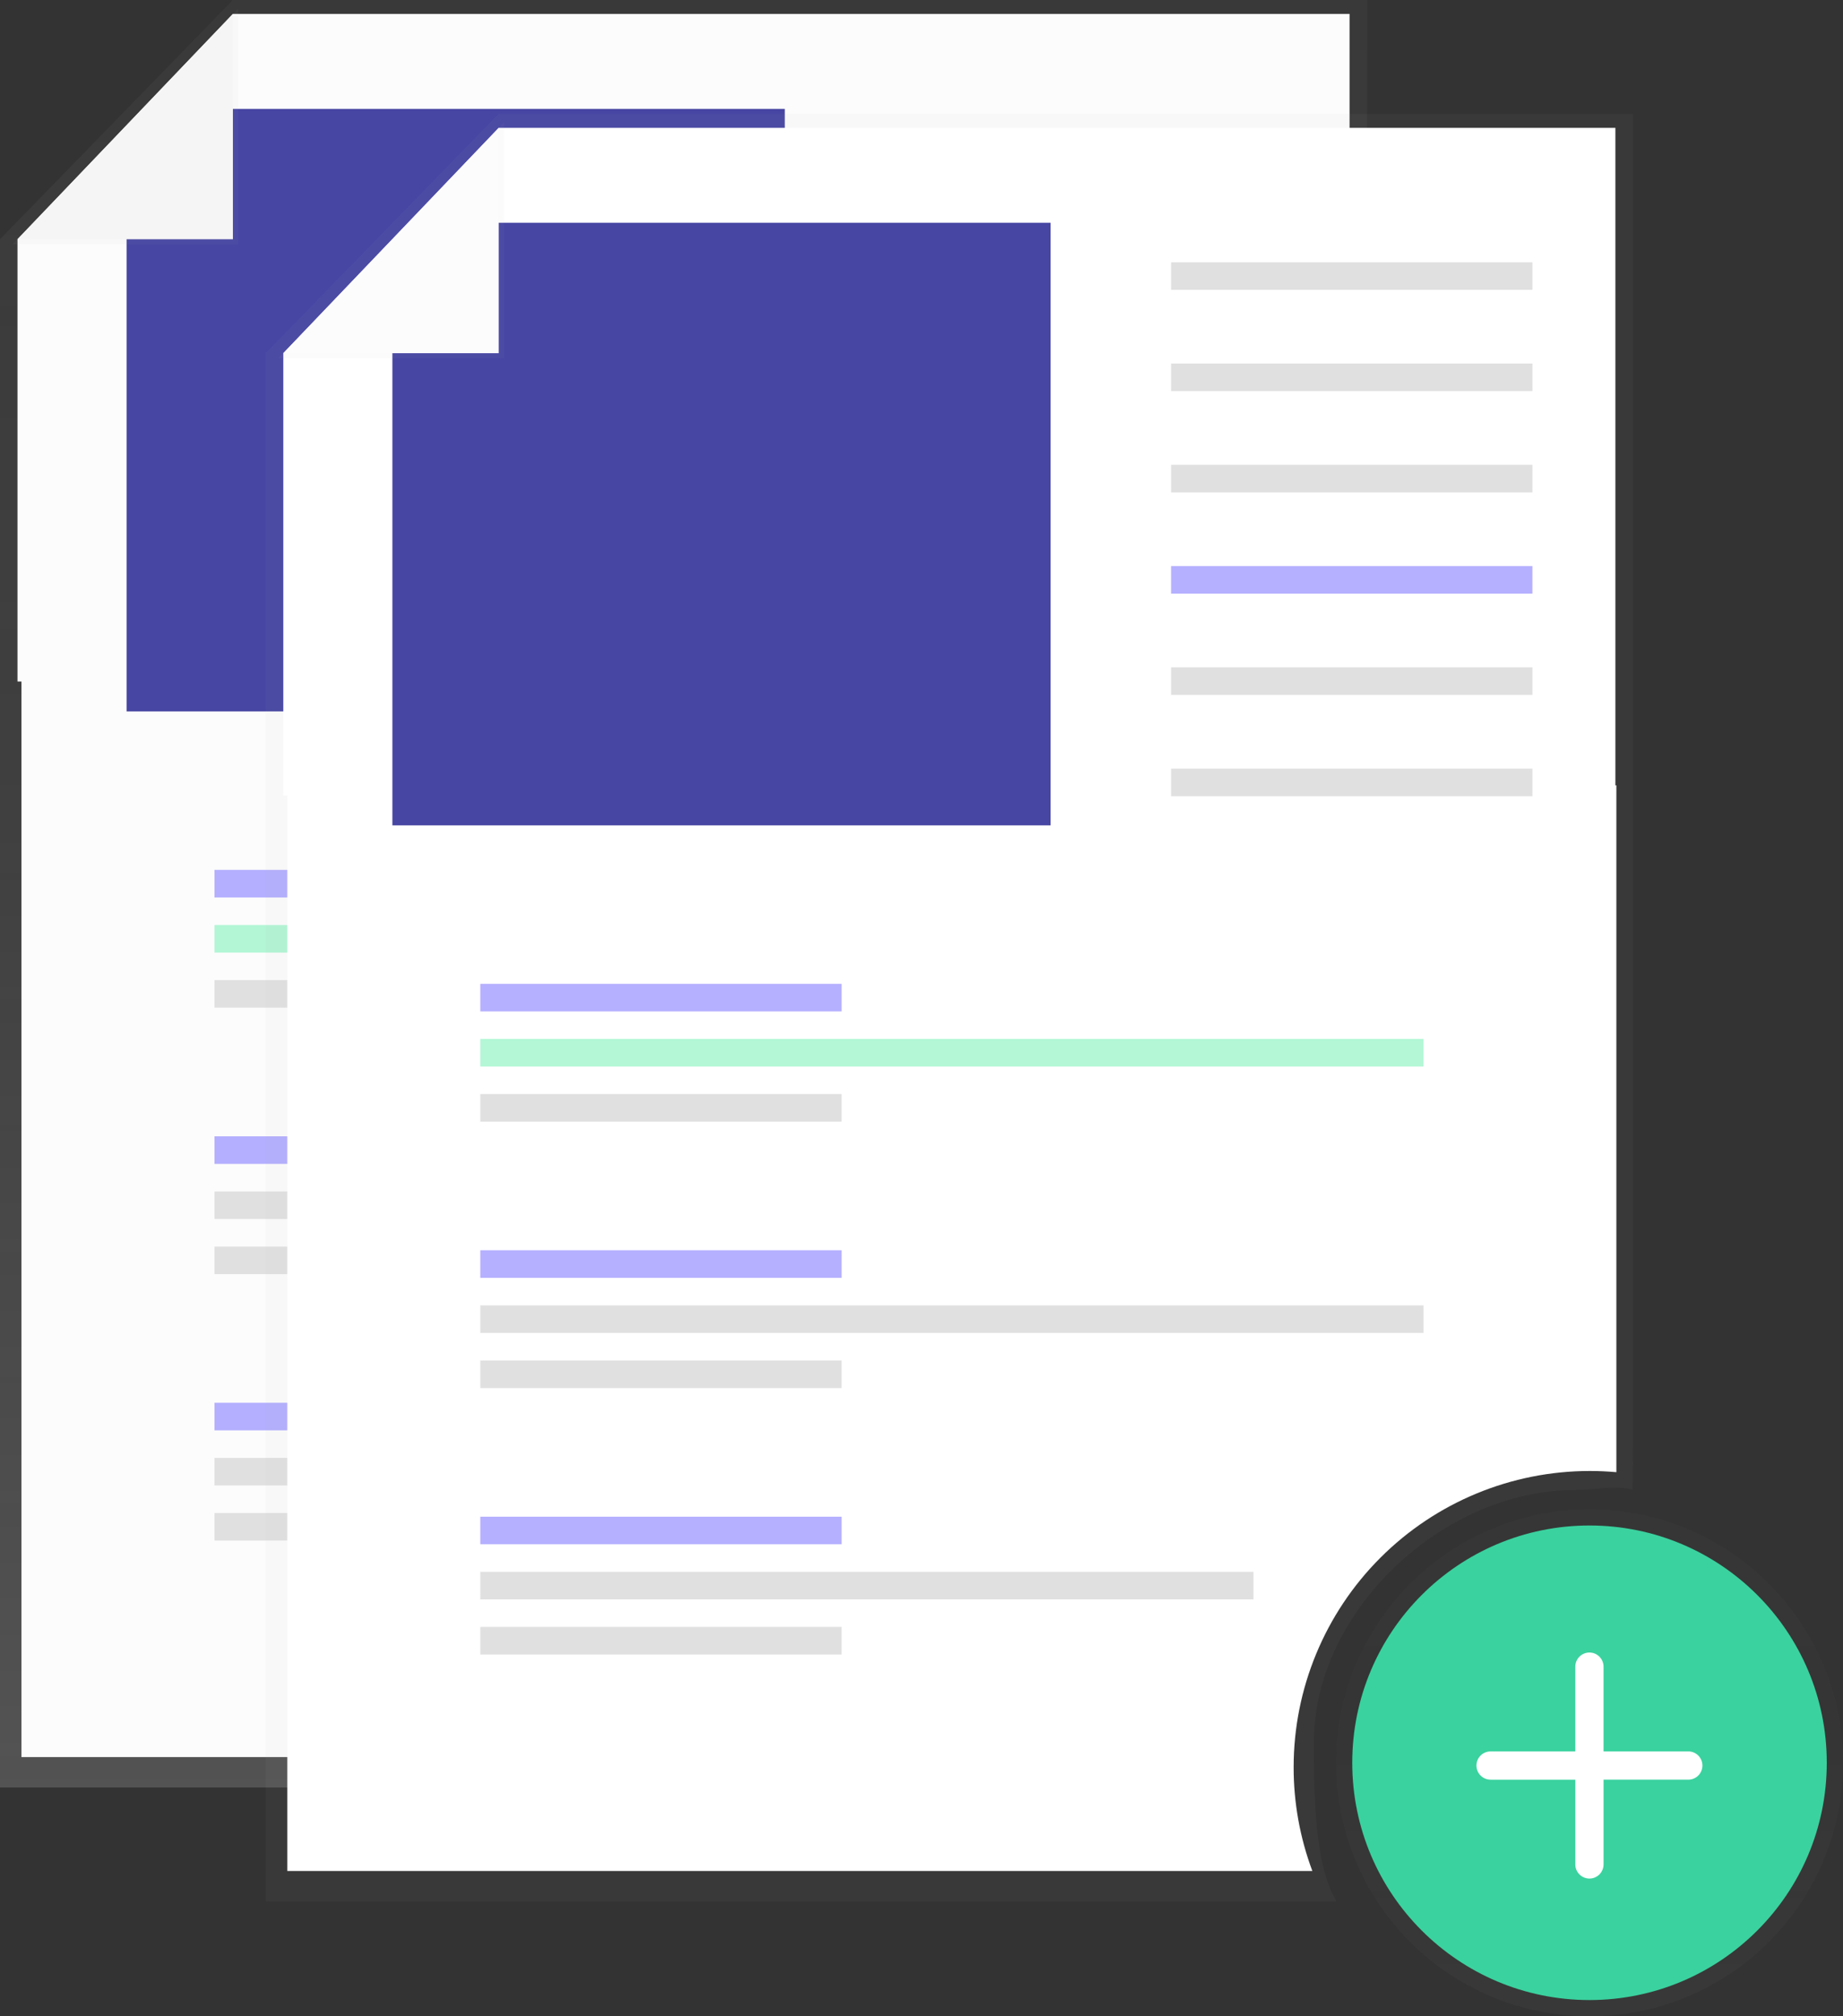 <svg width="192" height="210" viewBox="0 0 192 210" fill="none" xmlns="http://www.w3.org/2000/svg">
<rect x="0" y="0" width="192" height="210" fill="#333333" stroke="none"/>
<path d="M109.187 169.555C109.187 155.906 122.666 143.323 136.317 143.323C138.409 143.323 140.437 142.795 142.383 143.28C142.41 142.684 142.426 139.183 142.426 138.581V0H24.264L0 24.919V186.167H111.56C109.16 182.36 109.187 174.391 109.187 169.555Z" fill="url(#paint0_linear)"/>
<path d="M107.077 172.192C107.077 164.009 110.328 156.162 116.115 150.376C121.902 144.59 129.75 141.34 137.934 141.34C138.865 141.34 139.78 141.385 140.698 141.464V69.929H2.236V183.003H109.026C107.733 179.545 107.073 175.883 107.077 172.192Z" fill="#FCFCFC"/>
<path d="M140.595 70.984H1.822V24.919L24.264 1.45H140.595V70.984Z" fill="#FCFCFC"/>
<path d="M131.953 15.45H94.309V18.321H131.953V15.45Z" fill="#E0E0E0"/>
<path d="M131.953 25.998H94.309V28.869H131.953V25.998Z" fill="#E0E0E0"/>
<path d="M131.953 36.545H94.309V39.417H131.953V36.545Z" fill="#E0E0E0"/>
<path opacity="0.5" d="M131.953 47.093H94.309V49.965H131.953V47.093Z" fill="#6C63FF"/>
<path d="M131.953 57.641H94.309V60.512H131.953V57.641Z" fill="#E0E0E0"/>
<path d="M131.953 68.189H94.309V71.06H131.953V68.189Z" fill="#E0E0E0"/>
<path opacity="0.5" d="M59.987 90.602H22.344V93.474H59.987V90.602Z" fill="#6C63FF"/>
<path d="M59.987 102.083H22.344V104.955H59.987V102.083Z" fill="#E0E0E0"/>
<path opacity="0.5" d="M120.601 96.343H22.344V99.215H120.601V96.343Z" fill="#69F0AE"/>
<path opacity="0.5" d="M59.987 118.351H22.344V121.222H59.987V118.351Z" fill="#6C63FF"/>
<path d="M59.987 129.834H22.344V132.706H59.987V129.834Z" fill="#E0E0E0"/>
<path d="M120.601 124.091H22.344V126.963H120.601V124.091Z" fill="#E0E0E0"/>
<path opacity="0.5" d="M59.987 146.102H22.344V148.973H59.987V146.102Z" fill="#6C63FF"/>
<path d="M59.987 157.583H22.344V160.455H59.987V157.583Z" fill="#E0E0E0"/>
<path d="M102.891 151.843H22.344V154.714H102.891V151.843Z" fill="#E0E0E0"/>
<path d="M81.758 74.098H13.187V14.239L15.56 11.339H21.033H81.758V74.098Z" fill="#4746A3"/>
<path d="M1.295 25.446H24.791V0.923L1.295 25.446Z" fill="url(#paint1_linear)"/>
<path d="M1.822 24.919H24.264V1.45L1.822 24.919Z" fill="#F5F5F5"/>
<g opacity="0.5">
<path opacity="0.5" d="M165.592 210C180.177 210 192 198.179 192 183.596C192 169.014 180.177 157.193 165.592 157.193C151.007 157.193 139.184 169.014 139.184 183.596C139.184 198.179 151.007 210 165.592 210Z" fill="url(#paint2_linear)"/>
</g>
<path d="M165.592 208.31C179.243 208.31 190.309 197.245 190.309 183.596C190.309 169.948 179.243 158.883 165.592 158.883C151.941 158.883 140.875 169.948 140.875 183.596C140.875 197.245 151.941 208.31 165.592 208.31Z" fill="#3AD29F"/>
<path d="M175.881 182.414H167.054V173.585C167.054 173.195 166.899 172.82 166.623 172.545C166.347 172.269 165.973 172.114 165.583 172.114C165.192 172.114 164.818 172.269 164.542 172.545C164.266 172.82 164.111 173.195 164.111 173.585V182.414H155.283C154.893 182.414 154.518 182.569 154.243 182.845C153.967 183.121 153.812 183.495 153.812 183.886C153.812 184.276 153.967 184.65 154.243 184.926C154.518 185.202 154.893 185.357 155.283 185.357H164.112V194.185C164.112 194.575 164.267 194.95 164.543 195.226C164.819 195.501 165.193 195.657 165.584 195.657C165.974 195.657 166.348 195.501 166.624 195.226C166.9 194.95 167.055 194.575 167.055 194.185V185.356H175.883C176.273 185.356 176.648 185.201 176.924 184.925C177.199 184.649 177.355 184.275 177.355 183.885C177.355 183.494 177.199 183.12 176.924 182.844C176.648 182.568 176.273 182.413 175.883 182.413L175.881 182.414Z" fill="white"/>
<path d="M136.879 181.421C136.879 167.772 150.359 155.189 164.01 155.189C166.101 155.189 168.129 154.661 170.076 155.147C170.102 154.551 170.118 151.049 170.118 150.448V11.866H51.956L27.692 36.785V198.034H139.253C136.853 194.226 136.879 186.257 136.879 181.421Z" fill="url(#paint3_linear)"/>
<path d="M134.769 184.058C134.769 175.875 138.02 168.028 143.807 162.242C149.594 156.456 157.443 153.206 165.626 153.206C166.557 153.206 167.472 153.251 168.39 153.33V81.795H29.929V194.869H136.718C135.425 191.411 134.765 187.749 134.769 184.058Z" fill="white"/>
<path d="M168.288 82.85H29.515V36.785L51.956 13.316H168.288V82.85Z" fill="white"/>
<path d="M159.645 27.316H122.002V30.188H159.645V27.316Z" fill="#E0E0E0"/>
<path d="M159.645 37.864H122.002V40.735H159.645V37.864Z" fill="#E0E0E0"/>
<path d="M159.645 48.411H122.002V51.283H159.645V48.411Z" fill="#E0E0E0"/>
<path opacity="0.5" d="M159.645 58.959H122.002V61.831H159.645V58.959Z" fill="#6C63FF"/>
<path d="M159.645 69.507H122.002V72.379H159.645V69.507Z" fill="#E0E0E0"/>
<path d="M159.645 80.055H122.002V82.926H159.645V80.055Z" fill="#E0E0E0"/>
<path opacity="0.5" d="M87.679 102.469H50.036V105.34H87.679V102.469Z" fill="#6C63FF"/>
<path d="M87.679 113.95H50.036V116.821H87.679V113.95Z" fill="#E0E0E0"/>
<path opacity="0.5" d="M148.294 108.209H50.036V111.081H148.294V108.209Z" fill="#69F0AE"/>
<path opacity="0.5" d="M87.679 130.217H50.036V133.089H87.679V130.217Z" fill="#6C63FF"/>
<path d="M87.679 141.701H50.036V144.572H87.679V141.701Z" fill="#E0E0E0"/>
<path d="M148.294 135.958H50.036V138.829H148.294V135.958Z" fill="#E0E0E0"/>
<path opacity="0.5" d="M87.679 157.968H50.036V160.84H87.679V157.968Z" fill="#6C63FF"/>
<path d="M87.679 169.449H50.036V172.321H87.679V169.449Z" fill="#E0E0E0"/>
<path d="M130.584 163.708H50.036V166.58H130.584V163.708Z" fill="#E0E0E0"/>
<path d="M109.451 85.964H40.879V26.106L43.253 23.205H48.725H109.451V85.964Z" fill="#4746A3"/>
<path d="M28.987 37.312H52.483V12.789L28.987 37.312Z" fill="url(#paint4_linear)"/>
<path d="M29.515 36.785H51.956V13.316L29.515 36.785Z" fill="#FCFCFC"/>
<defs>
<linearGradient id="paint0_linear" x1="71.209" y1="186.167" x2="71.209" y2="0" gradientUnits="userSpaceOnUse">
<stop stop-color="#B3B3B3" stop-opacity="0.25"/>
<stop offset="0.54" stop-color="#B3B3B3" stop-opacity="0.1"/>
<stop offset="1" stop-color="#B3B3B3" stop-opacity="0.05"/>
</linearGradient>
<linearGradient id="paint1_linear" x1="1163.42" y1="2367.44" x2="1163.42" y2="86.755" gradientUnits="userSpaceOnUse">
<stop stop-color="#B3B3B3" stop-opacity="0.25"/>
<stop offset="0.54" stop-color="#B3B3B3" stop-opacity="0.1"/>
<stop offset="1" stop-color="#B3B3B3" stop-opacity="0.05"/>
</linearGradient>
<linearGradient id="paint2_linear" x1="165.592" y1="210" x2="165.592" y2="157.193" gradientUnits="userSpaceOnUse">
<stop stop-color="#808080" stop-opacity="0.251"/>
<stop offset="0.54" stop-color="#808080" stop-opacity="0.122"/>
<stop offset="1" stop-color="#808080" stop-opacity="0.102"/>
</linearGradient>
<linearGradient id="paint3_linear" x1="87049.7" y1="149469" x2="87049.7" y2="18034.7" gradientUnits="userSpaceOnUse">
<stop stop-color="#B3B3B3" stop-opacity="0.25"/>
<stop offset="0.54" stop-color="#B3B3B3" stop-opacity="0.1"/>
<stop offset="1" stop-color="#B3B3B3" stop-opacity="0.05"/>
</linearGradient>
<linearGradient id="paint4_linear" x1="3658.22" y1="3482.86" x2="3658.22" y2="1202.18" gradientUnits="userSpaceOnUse">
<stop stop-color="#B3B3B3" stop-opacity="0.25"/>
<stop offset="0.54" stop-color="#B3B3B3" stop-opacity="0.1"/>
<stop offset="1" stop-color="#B3B3B3" stop-opacity="0.05"/>
</linearGradient>
</defs>
</svg>
